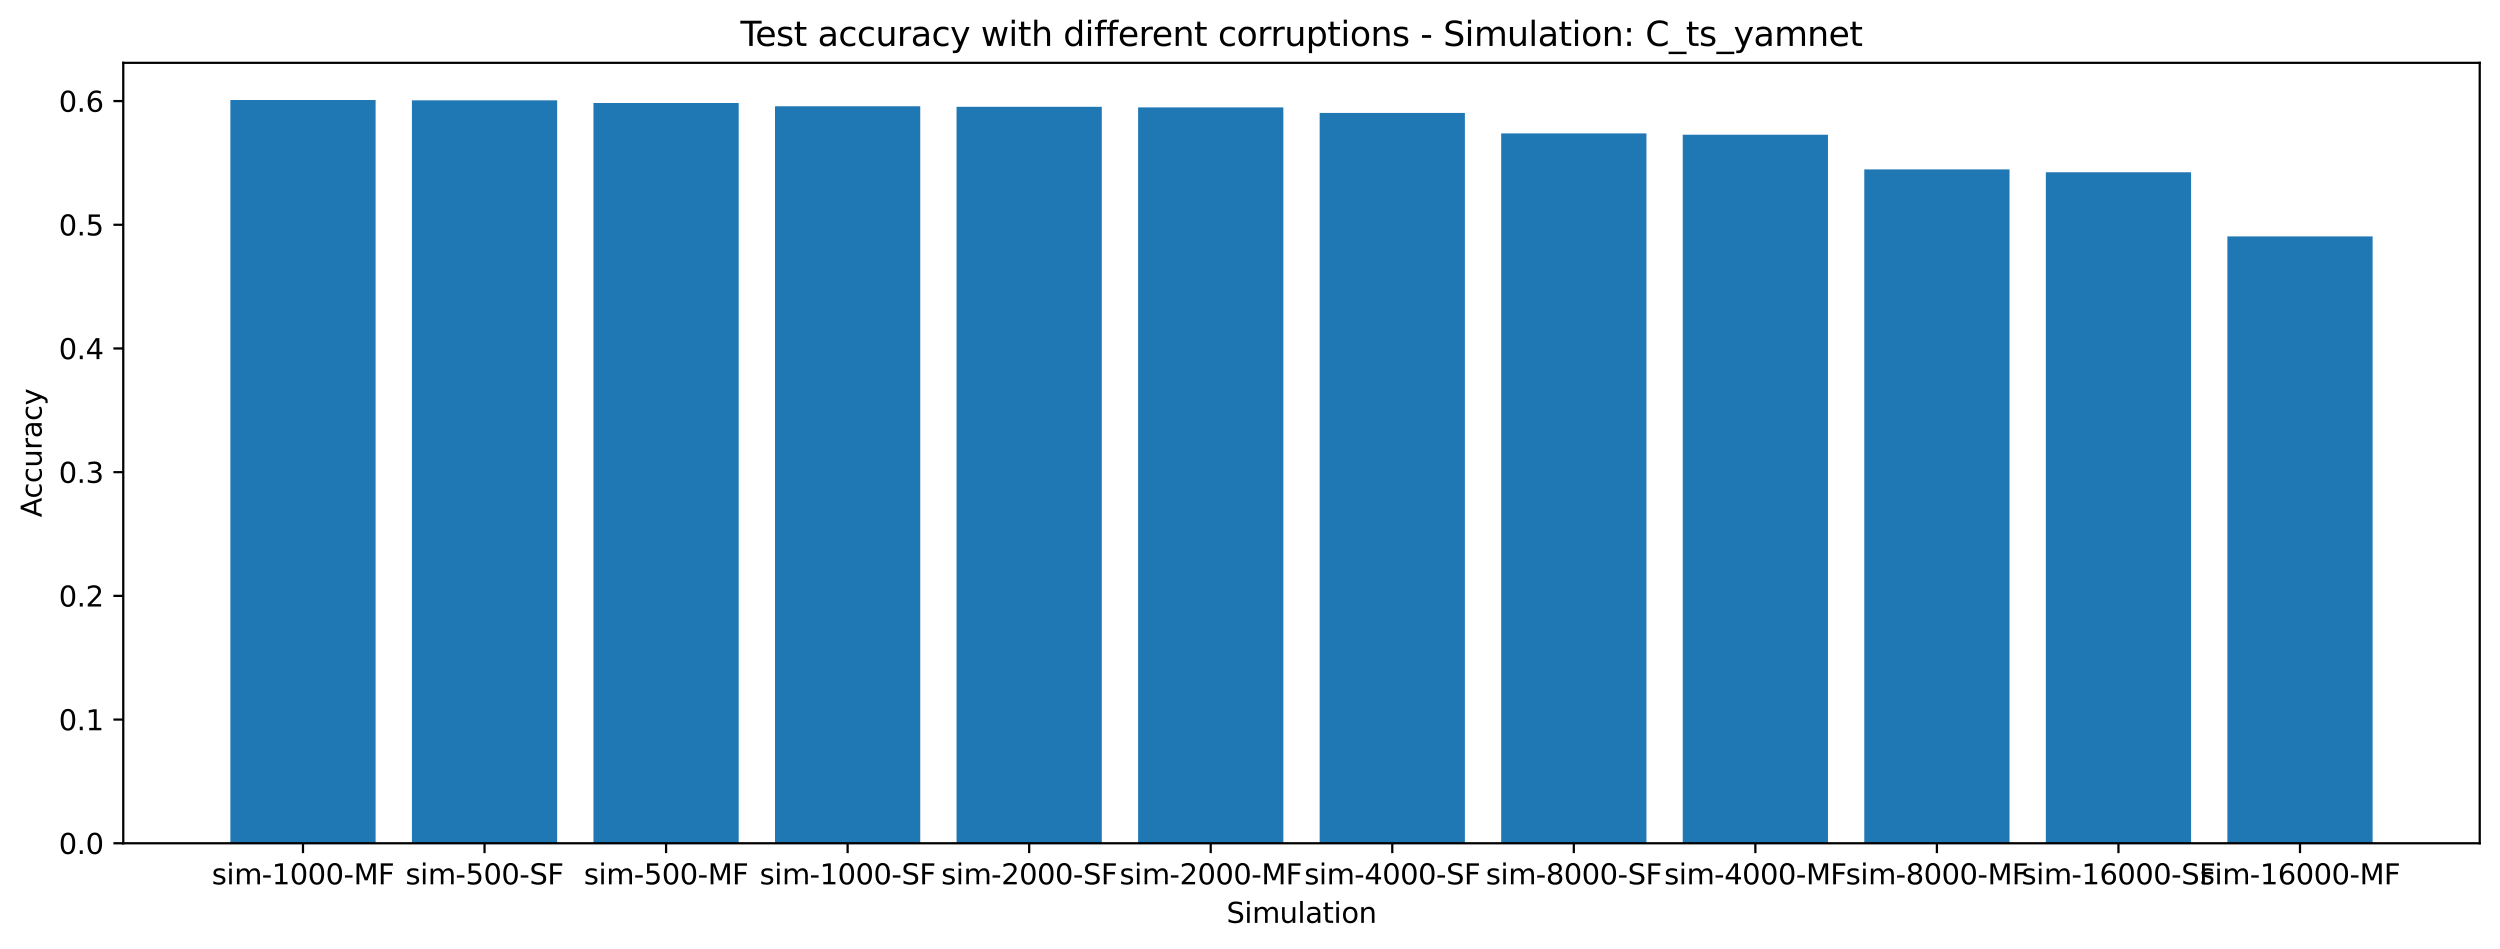 <?xml version="1.0" encoding="utf-8" standalone="no"?>
<!DOCTYPE svg PUBLIC "-//W3C//DTD SVG 1.1//EN"
  "http://www.w3.org/Graphics/SVG/1.1/DTD/svg11.dtd">
<svg xmlns:xlink="http://www.w3.org/1999/xlink" width="887.981pt" height="337.074pt" viewBox="0 0 887.981 337.074" xmlns="http://www.w3.org/2000/svg" version="1.1">
 <defs>
  <style type="text/css">*{stroke-linejoin: round; stroke-linecap: butt}</style>
 </defs>
 <g id="figure_1">
  <g id="patch_1">
   <path d="M 0 337.074 
L 887.981 337.074 
L 887.981 0 
L 0 0 
z
" style="fill: #ffffff"/>
  </g>
  <g id="axes_1">
   <g id="patch_2">
    <path d="M 43.781 299.518 
L 880.781 299.518 
L 880.781 22.318 
L 43.781 22.318 
z
" style="fill: #ffffff"/>
   </g>
   <g id="patch_3">
    <path d="M 81.827 299.518 
L 133.414 299.518 
L 133.414 35.518 
L 81.827 35.518 
z
" clip-path="url(#pe2f9ecb1b4)" style="fill: #1f77b4"/>
   </g>
   <g id="patch_4">
    <path d="M 146.311 299.518 
L 197.898 299.518 
L 197.898 35.641 
L 146.311 35.641 
z
" clip-path="url(#pe2f9ecb1b4)" style="fill: #1f77b4"/>
   </g>
   <g id="patch_5">
    <path d="M 210.794 299.518 
L 262.381 299.518 
L 262.381 36.582 
L 210.794 36.582 
z
" clip-path="url(#pe2f9ecb1b4)" style="fill: #1f77b4"/>
   </g>
   <g id="patch_6">
    <path d="M 275.278 299.518 
L 326.865 299.518 
L 326.865 37.736 
L 275.278 37.736 
z
" clip-path="url(#pe2f9ecb1b4)" style="fill: #1f77b4"/>
   </g>
   <g id="patch_7">
    <path d="M 339.762 299.518 
L 391.349 299.518 
L 391.349 37.924 
L 339.762 37.924 
z
" clip-path="url(#pe2f9ecb1b4)" style="fill: #1f77b4"/>
   </g>
   <g id="patch_8">
    <path d="M 404.246 299.518 
L 455.833 299.518 
L 455.833 38.143 
L 404.246 38.143 
z
" clip-path="url(#pe2f9ecb1b4)" style="fill: #1f77b4"/>
   </g>
   <g id="patch_9">
    <path d="M 468.73 299.518 
L 520.317 299.518 
L 520.317 40.108 
L 468.73 40.108 
z
" clip-path="url(#pe2f9ecb1b4)" style="fill: #1f77b4"/>
   </g>
   <g id="patch_10">
    <path d="M 533.213 299.518 
L 584.801 299.518 
L 584.801 47.373 
L 533.213 47.373 
z
" clip-path="url(#pe2f9ecb1b4)" style="fill: #1f77b4"/>
   </g>
   <g id="patch_11">
    <path d="M 597.697 299.518 
L 649.284 299.518 
L 649.284 47.862 
L 597.697 47.862 
z
" clip-path="url(#pe2f9ecb1b4)" style="fill: #1f77b4"/>
   </g>
   <g id="patch_12">
    <path d="M 662.181 299.518 
L 713.768 299.518 
L 713.768 60.174 
L 662.181 60.174 
z
" clip-path="url(#pe2f9ecb1b4)" style="fill: #1f77b4"/>
   </g>
   <g id="patch_13">
    <path d="M 726.665 299.518 
L 778.252 299.518 
L 778.252 61.19 
L 726.665 61.19 
z
" clip-path="url(#pe2f9ecb1b4)" style="fill: #1f77b4"/>
   </g>
   <g id="patch_14">
    <path d="M 791.149 299.518 
L 842.736 299.518 
L 842.736 83.973 
L 791.149 83.973 
z
" clip-path="url(#pe2f9ecb1b4)" style="fill: #1f77b4"/>
   </g>
   <g id="matplotlib.axis_1">
    <g id="xtick_1">
     <g id="line2d_1">
      <defs>
       <path id="m47e1efaa59" d="M 0 0 
L 0 3.5 
" style="stroke: #000000; stroke-width: 0.8"/>
      </defs>
      <g>
       <use xlink:href="#m47e1efaa59" x="107.62" y="299.518" style="stroke: #000000; stroke-width: 0.8"/>
      </g>
     </g>
     <g id="text_1">
      <!-- sim-1000-MF -->
      <g transform="translate(75.234 314.117)scale(0.1 -0.1)">
       <defs>
        <path id="DejaVuSans-73" d="M 2834 3397 
L 2834 2853 
Q 2591 2978 2328 3040 
Q 2066 3103 1784 3103 
Q 1356 3103 1142 2972 
Q 928 2841 928 2578 
Q 928 2378 1081 2264 
Q 1234 2150 1697 2047 
L 1894 2003 
Q 2506 1872 2764 1633 
Q 3022 1394 3022 966 
Q 3022 478 2636 193 
Q 2250 -91 1575 -91 
Q 1294 -91 989 -36 
Q 684 19 347 128 
L 347 722 
Q 666 556 975 473 
Q 1284 391 1588 391 
Q 1994 391 2212 530 
Q 2431 669 2431 922 
Q 2431 1156 2273 1281 
Q 2116 1406 1581 1522 
L 1381 1569 
Q 847 1681 609 1914 
Q 372 2147 372 2553 
Q 372 3047 722 3315 
Q 1072 3584 1716 3584 
Q 2034 3584 2315 3537 
Q 2597 3491 2834 3397 
z
" transform="scale(0.016)"/>
        <path id="DejaVuSans-69" d="M 603 3500 
L 1178 3500 
L 1178 0 
L 603 0 
L 603 3500 
z
M 603 4863 
L 1178 4863 
L 1178 4134 
L 603 4134 
L 603 4863 
z
" transform="scale(0.016)"/>
        <path id="DejaVuSans-6d" d="M 3328 2828 
Q 3544 3216 3844 3400 
Q 4144 3584 4550 3584 
Q 5097 3584 5394 3201 
Q 5691 2819 5691 2113 
L 5691 0 
L 5113 0 
L 5113 2094 
Q 5113 2597 4934 2840 
Q 4756 3084 4391 3084 
Q 3944 3084 3684 2787 
Q 3425 2491 3425 1978 
L 3425 0 
L 2847 0 
L 2847 2094 
Q 2847 2600 2669 2842 
Q 2491 3084 2119 3084 
Q 1678 3084 1418 2786 
Q 1159 2488 1159 1978 
L 1159 0 
L 581 0 
L 581 3500 
L 1159 3500 
L 1159 2956 
Q 1356 3278 1631 3431 
Q 1906 3584 2284 3584 
Q 2666 3584 2933 3390 
Q 3200 3197 3328 2828 
z
" transform="scale(0.016)"/>
        <path id="DejaVuSans-2d" d="M 313 2009 
L 1997 2009 
L 1997 1497 
L 313 1497 
L 313 2009 
z
" transform="scale(0.016)"/>
        <path id="DejaVuSans-31" d="M 794 531 
L 1825 531 
L 1825 4091 
L 703 3866 
L 703 4441 
L 1819 4666 
L 2450 4666 
L 2450 531 
L 3481 531 
L 3481 0 
L 794 0 
L 794 531 
z
" transform="scale(0.016)"/>
        <path id="DejaVuSans-30" d="M 2034 4250 
Q 1547 4250 1301 3770 
Q 1056 3291 1056 2328 
Q 1056 1369 1301 889 
Q 1547 409 2034 409 
Q 2525 409 2770 889 
Q 3016 1369 3016 2328 
Q 3016 3291 2770 3770 
Q 2525 4250 2034 4250 
z
M 2034 4750 
Q 2819 4750 3233 4129 
Q 3647 3509 3647 2328 
Q 3647 1150 3233 529 
Q 2819 -91 2034 -91 
Q 1250 -91 836 529 
Q 422 1150 422 2328 
Q 422 3509 836 4129 
Q 1250 4750 2034 4750 
z
" transform="scale(0.016)"/>
        <path id="DejaVuSans-4d" d="M 628 4666 
L 1569 4666 
L 2759 1491 
L 3956 4666 
L 4897 4666 
L 4897 0 
L 4281 0 
L 4281 4097 
L 3078 897 
L 2444 897 
L 1241 4097 
L 1241 0 
L 628 0 
L 628 4666 
z
" transform="scale(0.016)"/>
        <path id="DejaVuSans-46" d="M 628 4666 
L 3309 4666 
L 3309 4134 
L 1259 4134 
L 1259 2759 
L 3109 2759 
L 3109 2228 
L 1259 2228 
L 1259 0 
L 628 0 
L 628 4666 
z
" transform="scale(0.016)"/>
       </defs>
       <use xlink:href="#DejaVuSans-73"/>
       <use xlink:href="#DejaVuSans-69" x="52.1"/>
       <use xlink:href="#DejaVuSans-6d" x="79.883"/>
       <use xlink:href="#DejaVuSans-2d" x="177.295"/>
       <use xlink:href="#DejaVuSans-31" x="213.379"/>
       <use xlink:href="#DejaVuSans-30" x="277.002"/>
       <use xlink:href="#DejaVuSans-30" x="340.625"/>
       <use xlink:href="#DejaVuSans-30" x="404.248"/>
       <use xlink:href="#DejaVuSans-2d" x="467.871"/>
       <use xlink:href="#DejaVuSans-4d" x="503.955"/>
       <use xlink:href="#DejaVuSans-46" x="590.234"/>
      </g>
     </g>
    </g>
    <g id="xtick_2">
     <g id="line2d_2">
      <g>
       <use xlink:href="#m47e1efaa59" x="172.104" y="299.518" style="stroke: #000000; stroke-width: 0.8"/>
      </g>
     </g>
     <g id="text_2">
      <!-- sim-500-SF -->
      <g transform="translate(144.038 314.117)scale(0.1 -0.1)">
       <defs>
        <path id="DejaVuSans-35" d="M 691 4666 
L 3169 4666 
L 3169 4134 
L 1269 4134 
L 1269 2991 
Q 1406 3038 1543 3061 
Q 1681 3084 1819 3084 
Q 2600 3084 3056 2656 
Q 3513 2228 3513 1497 
Q 3513 744 3044 326 
Q 2575 -91 1722 -91 
Q 1428 -91 1123 -41 
Q 819 9 494 109 
L 494 744 
Q 775 591 1075 516 
Q 1375 441 1709 441 
Q 2250 441 2565 725 
Q 2881 1009 2881 1497 
Q 2881 1984 2565 2268 
Q 2250 2553 1709 2553 
Q 1456 2553 1204 2497 
Q 953 2441 691 2322 
L 691 4666 
z
" transform="scale(0.016)"/>
        <path id="DejaVuSans-53" d="M 3425 4513 
L 3425 3897 
Q 3066 4069 2747 4153 
Q 2428 4238 2131 4238 
Q 1616 4238 1336 4038 
Q 1056 3838 1056 3469 
Q 1056 3159 1242 3001 
Q 1428 2844 1947 2747 
L 2328 2669 
Q 3034 2534 3370 2195 
Q 3706 1856 3706 1288 
Q 3706 609 3251 259 
Q 2797 -91 1919 -91 
Q 1588 -91 1214 -16 
Q 841 59 441 206 
L 441 856 
Q 825 641 1194 531 
Q 1563 422 1919 422 
Q 2459 422 2753 634 
Q 3047 847 3047 1241 
Q 3047 1584 2836 1778 
Q 2625 1972 2144 2069 
L 1759 2144 
Q 1053 2284 737 2584 
Q 422 2884 422 3419 
Q 422 4038 858 4394 
Q 1294 4750 2059 4750 
Q 2388 4750 2728 4690 
Q 3069 4631 3425 4513 
z
" transform="scale(0.016)"/>
       </defs>
       <use xlink:href="#DejaVuSans-73"/>
       <use xlink:href="#DejaVuSans-69" x="52.1"/>
       <use xlink:href="#DejaVuSans-6d" x="79.883"/>
       <use xlink:href="#DejaVuSans-2d" x="177.295"/>
       <use xlink:href="#DejaVuSans-35" x="213.379"/>
       <use xlink:href="#DejaVuSans-30" x="277.002"/>
       <use xlink:href="#DejaVuSans-30" x="340.625"/>
       <use xlink:href="#DejaVuSans-2d" x="404.248"/>
       <use xlink:href="#DejaVuSans-53" x="440.332"/>
       <use xlink:href="#DejaVuSans-46" x="503.809"/>
      </g>
     </g>
    </g>
    <g id="xtick_3">
     <g id="line2d_3">
      <g>
       <use xlink:href="#m47e1efaa59" x="236.588" y="299.518" style="stroke: #000000; stroke-width: 0.8"/>
      </g>
     </g>
     <g id="text_3">
      <!-- sim-500-MF -->
      <g transform="translate(207.382 314.117)scale(0.1 -0.1)">
       <use xlink:href="#DejaVuSans-73"/>
       <use xlink:href="#DejaVuSans-69" x="52.1"/>
       <use xlink:href="#DejaVuSans-6d" x="79.883"/>
       <use xlink:href="#DejaVuSans-2d" x="177.295"/>
       <use xlink:href="#DejaVuSans-35" x="213.379"/>
       <use xlink:href="#DejaVuSans-30" x="277.002"/>
       <use xlink:href="#DejaVuSans-30" x="340.625"/>
       <use xlink:href="#DejaVuSans-2d" x="404.248"/>
       <use xlink:href="#DejaVuSans-4d" x="440.332"/>
       <use xlink:href="#DejaVuSans-46" x="526.611"/>
      </g>
     </g>
    </g>
    <g id="xtick_4">
     <g id="line2d_4">
      <g>
       <use xlink:href="#m47e1efaa59" x="301.072" y="299.518" style="stroke: #000000; stroke-width: 0.8"/>
      </g>
     </g>
     <g id="text_4">
      <!-- sim-1000-SF -->
      <g transform="translate(269.825 314.117)scale(0.1 -0.1)">
       <use xlink:href="#DejaVuSans-73"/>
       <use xlink:href="#DejaVuSans-69" x="52.1"/>
       <use xlink:href="#DejaVuSans-6d" x="79.883"/>
       <use xlink:href="#DejaVuSans-2d" x="177.295"/>
       <use xlink:href="#DejaVuSans-31" x="213.379"/>
       <use xlink:href="#DejaVuSans-30" x="277.002"/>
       <use xlink:href="#DejaVuSans-30" x="340.625"/>
       <use xlink:href="#DejaVuSans-30" x="404.248"/>
       <use xlink:href="#DejaVuSans-2d" x="467.871"/>
       <use xlink:href="#DejaVuSans-53" x="503.955"/>
       <use xlink:href="#DejaVuSans-46" x="567.432"/>
      </g>
     </g>
    </g>
    <g id="xtick_5">
     <g id="line2d_5">
      <g>
       <use xlink:href="#m47e1efaa59" x="365.556" y="299.518" style="stroke: #000000; stroke-width: 0.8"/>
      </g>
     </g>
     <g id="text_5">
      <!-- sim-2000-SF -->
      <g transform="translate(334.309 314.117)scale(0.1 -0.1)">
       <defs>
        <path id="DejaVuSans-32" d="M 1228 531 
L 3431 531 
L 3431 0 
L 469 0 
L 469 531 
Q 828 903 1448 1529 
Q 2069 2156 2228 2338 
Q 2531 2678 2651 2914 
Q 2772 3150 2772 3378 
Q 2772 3750 2511 3984 
Q 2250 4219 1831 4219 
Q 1534 4219 1204 4116 
Q 875 4013 500 3803 
L 500 4441 
Q 881 4594 1212 4672 
Q 1544 4750 1819 4750 
Q 2544 4750 2975 4387 
Q 3406 4025 3406 3419 
Q 3406 3131 3298 2873 
Q 3191 2616 2906 2266 
Q 2828 2175 2409 1742 
Q 1991 1309 1228 531 
z
" transform="scale(0.016)"/>
       </defs>
       <use xlink:href="#DejaVuSans-73"/>
       <use xlink:href="#DejaVuSans-69" x="52.1"/>
       <use xlink:href="#DejaVuSans-6d" x="79.883"/>
       <use xlink:href="#DejaVuSans-2d" x="177.295"/>
       <use xlink:href="#DejaVuSans-32" x="213.379"/>
       <use xlink:href="#DejaVuSans-30" x="277.002"/>
       <use xlink:href="#DejaVuSans-30" x="340.625"/>
       <use xlink:href="#DejaVuSans-30" x="404.248"/>
       <use xlink:href="#DejaVuSans-2d" x="467.871"/>
       <use xlink:href="#DejaVuSans-53" x="503.955"/>
       <use xlink:href="#DejaVuSans-46" x="567.432"/>
      </g>
     </g>
    </g>
    <g id="xtick_6">
     <g id="line2d_6">
      <g>
       <use xlink:href="#m47e1efaa59" x="430.039" y="299.518" style="stroke: #000000; stroke-width: 0.8"/>
      </g>
     </g>
     <g id="text_6">
      <!-- sim-2000-MF -->
      <g transform="translate(397.653 314.117)scale(0.1 -0.1)">
       <use xlink:href="#DejaVuSans-73"/>
       <use xlink:href="#DejaVuSans-69" x="52.1"/>
       <use xlink:href="#DejaVuSans-6d" x="79.883"/>
       <use xlink:href="#DejaVuSans-2d" x="177.295"/>
       <use xlink:href="#DejaVuSans-32" x="213.379"/>
       <use xlink:href="#DejaVuSans-30" x="277.002"/>
       <use xlink:href="#DejaVuSans-30" x="340.625"/>
       <use xlink:href="#DejaVuSans-30" x="404.248"/>
       <use xlink:href="#DejaVuSans-2d" x="467.871"/>
       <use xlink:href="#DejaVuSans-4d" x="503.955"/>
       <use xlink:href="#DejaVuSans-46" x="590.234"/>
      </g>
     </g>
    </g>
    <g id="xtick_7">
     <g id="line2d_7">
      <g>
       <use xlink:href="#m47e1efaa59" x="494.523" y="299.518" style="stroke: #000000; stroke-width: 0.8"/>
      </g>
     </g>
     <g id="text_7">
      <!-- sim-4000-SF -->
      <g transform="translate(463.276 314.117)scale(0.1 -0.1)">
       <defs>
        <path id="DejaVuSans-34" d="M 2419 4116 
L 825 1625 
L 2419 1625 
L 2419 4116 
z
M 2253 4666 
L 3047 4666 
L 3047 1625 
L 3713 1625 
L 3713 1100 
L 3047 1100 
L 3047 0 
L 2419 0 
L 2419 1100 
L 313 1100 
L 313 1709 
L 2253 4666 
z
" transform="scale(0.016)"/>
       </defs>
       <use xlink:href="#DejaVuSans-73"/>
       <use xlink:href="#DejaVuSans-69" x="52.1"/>
       <use xlink:href="#DejaVuSans-6d" x="79.883"/>
       <use xlink:href="#DejaVuSans-2d" x="177.295"/>
       <use xlink:href="#DejaVuSans-34" x="213.379"/>
       <use xlink:href="#DejaVuSans-30" x="277.002"/>
       <use xlink:href="#DejaVuSans-30" x="340.625"/>
       <use xlink:href="#DejaVuSans-30" x="404.248"/>
       <use xlink:href="#DejaVuSans-2d" x="467.871"/>
       <use xlink:href="#DejaVuSans-53" x="503.955"/>
       <use xlink:href="#DejaVuSans-46" x="567.432"/>
      </g>
     </g>
    </g>
    <g id="xtick_8">
     <g id="line2d_8">
      <g>
       <use xlink:href="#m47e1efaa59" x="559.007" y="299.518" style="stroke: #000000; stroke-width: 0.8"/>
      </g>
     </g>
     <g id="text_8">
      <!-- sim-8000-SF -->
      <g transform="translate(527.76 314.117)scale(0.1 -0.1)">
       <defs>
        <path id="DejaVuSans-38" d="M 2034 2216 
Q 1584 2216 1326 1975 
Q 1069 1734 1069 1313 
Q 1069 891 1326 650 
Q 1584 409 2034 409 
Q 2484 409 2743 651 
Q 3003 894 3003 1313 
Q 3003 1734 2745 1975 
Q 2488 2216 2034 2216 
z
M 1403 2484 
Q 997 2584 770 2862 
Q 544 3141 544 3541 
Q 544 4100 942 4425 
Q 1341 4750 2034 4750 
Q 2731 4750 3128 4425 
Q 3525 4100 3525 3541 
Q 3525 3141 3298 2862 
Q 3072 2584 2669 2484 
Q 3125 2378 3379 2068 
Q 3634 1759 3634 1313 
Q 3634 634 3220 271 
Q 2806 -91 2034 -91 
Q 1263 -91 848 271 
Q 434 634 434 1313 
Q 434 1759 690 2068 
Q 947 2378 1403 2484 
z
M 1172 3481 
Q 1172 3119 1398 2916 
Q 1625 2713 2034 2713 
Q 2441 2713 2670 2916 
Q 2900 3119 2900 3481 
Q 2900 3844 2670 4047 
Q 2441 4250 2034 4250 
Q 1625 4250 1398 4047 
Q 1172 3844 1172 3481 
z
" transform="scale(0.016)"/>
       </defs>
       <use xlink:href="#DejaVuSans-73"/>
       <use xlink:href="#DejaVuSans-69" x="52.1"/>
       <use xlink:href="#DejaVuSans-6d" x="79.883"/>
       <use xlink:href="#DejaVuSans-2d" x="177.295"/>
       <use xlink:href="#DejaVuSans-38" x="213.379"/>
       <use xlink:href="#DejaVuSans-30" x="277.002"/>
       <use xlink:href="#DejaVuSans-30" x="340.625"/>
       <use xlink:href="#DejaVuSans-30" x="404.248"/>
       <use xlink:href="#DejaVuSans-2d" x="467.871"/>
       <use xlink:href="#DejaVuSans-53" x="503.955"/>
       <use xlink:href="#DejaVuSans-46" x="567.432"/>
      </g>
     </g>
    </g>
    <g id="xtick_9">
     <g id="line2d_9">
      <g>
       <use xlink:href="#m47e1efaa59" x="623.491" y="299.518" style="stroke: #000000; stroke-width: 0.8"/>
      </g>
     </g>
     <g id="text_9">
      <!-- sim-4000-MF -->
      <g transform="translate(591.104 314.117)scale(0.1 -0.1)">
       <use xlink:href="#DejaVuSans-73"/>
       <use xlink:href="#DejaVuSans-69" x="52.1"/>
       <use xlink:href="#DejaVuSans-6d" x="79.883"/>
       <use xlink:href="#DejaVuSans-2d" x="177.295"/>
       <use xlink:href="#DejaVuSans-34" x="213.379"/>
       <use xlink:href="#DejaVuSans-30" x="277.002"/>
       <use xlink:href="#DejaVuSans-30" x="340.625"/>
       <use xlink:href="#DejaVuSans-30" x="404.248"/>
       <use xlink:href="#DejaVuSans-2d" x="467.871"/>
       <use xlink:href="#DejaVuSans-4d" x="503.955"/>
       <use xlink:href="#DejaVuSans-46" x="590.234"/>
      </g>
     </g>
    </g>
    <g id="xtick_10">
     <g id="line2d_10">
      <g>
       <use xlink:href="#m47e1efaa59" x="687.975" y="299.518" style="stroke: #000000; stroke-width: 0.8"/>
      </g>
     </g>
     <g id="text_10">
      <!-- sim-8000-MF -->
      <g transform="translate(655.588 314.117)scale(0.1 -0.1)">
       <use xlink:href="#DejaVuSans-73"/>
       <use xlink:href="#DejaVuSans-69" x="52.1"/>
       <use xlink:href="#DejaVuSans-6d" x="79.883"/>
       <use xlink:href="#DejaVuSans-2d" x="177.295"/>
       <use xlink:href="#DejaVuSans-38" x="213.379"/>
       <use xlink:href="#DejaVuSans-30" x="277.002"/>
       <use xlink:href="#DejaVuSans-30" x="340.625"/>
       <use xlink:href="#DejaVuSans-30" x="404.248"/>
       <use xlink:href="#DejaVuSans-2d" x="467.871"/>
       <use xlink:href="#DejaVuSans-4d" x="503.955"/>
       <use xlink:href="#DejaVuSans-46" x="590.234"/>
      </g>
     </g>
    </g>
    <g id="xtick_11">
     <g id="line2d_11">
      <g>
       <use xlink:href="#m47e1efaa59" x="752.458" y="299.518" style="stroke: #000000; stroke-width: 0.8"/>
      </g>
     </g>
     <g id="text_11">
      <!-- sim-16000-SF -->
      <g transform="translate(718.03 314.117)scale(0.1 -0.1)">
       <defs>
        <path id="DejaVuSans-36" d="M 2113 2584 
Q 1688 2584 1439 2293 
Q 1191 2003 1191 1497 
Q 1191 994 1439 701 
Q 1688 409 2113 409 
Q 2538 409 2786 701 
Q 3034 994 3034 1497 
Q 3034 2003 2786 2293 
Q 2538 2584 2113 2584 
z
M 3366 4563 
L 3366 3988 
Q 3128 4100 2886 4159 
Q 2644 4219 2406 4219 
Q 1781 4219 1451 3797 
Q 1122 3375 1075 2522 
Q 1259 2794 1537 2939 
Q 1816 3084 2150 3084 
Q 2853 3084 3261 2657 
Q 3669 2231 3669 1497 
Q 3669 778 3244 343 
Q 2819 -91 2113 -91 
Q 1303 -91 875 529 
Q 447 1150 447 2328 
Q 447 3434 972 4092 
Q 1497 4750 2381 4750 
Q 2619 4750 2861 4703 
Q 3103 4656 3366 4563 
z
" transform="scale(0.016)"/>
       </defs>
       <use xlink:href="#DejaVuSans-73"/>
       <use xlink:href="#DejaVuSans-69" x="52.1"/>
       <use xlink:href="#DejaVuSans-6d" x="79.883"/>
       <use xlink:href="#DejaVuSans-2d" x="177.295"/>
       <use xlink:href="#DejaVuSans-31" x="213.379"/>
       <use xlink:href="#DejaVuSans-36" x="277.002"/>
       <use xlink:href="#DejaVuSans-30" x="340.625"/>
       <use xlink:href="#DejaVuSans-30" x="404.248"/>
       <use xlink:href="#DejaVuSans-30" x="467.871"/>
       <use xlink:href="#DejaVuSans-2d" x="531.494"/>
       <use xlink:href="#DejaVuSans-53" x="567.578"/>
       <use xlink:href="#DejaVuSans-46" x="631.055"/>
      </g>
     </g>
    </g>
    <g id="xtick_12">
     <g id="line2d_12">
      <g>
       <use xlink:href="#m47e1efaa59" x="816.942" y="299.518" style="stroke: #000000; stroke-width: 0.8"/>
      </g>
     </g>
     <g id="text_12">
      <!-- sim-16000-MF -->
      <g transform="translate(781.374 314.117)scale(0.1 -0.1)">
       <use xlink:href="#DejaVuSans-73"/>
       <use xlink:href="#DejaVuSans-69" x="52.1"/>
       <use xlink:href="#DejaVuSans-6d" x="79.883"/>
       <use xlink:href="#DejaVuSans-2d" x="177.295"/>
       <use xlink:href="#DejaVuSans-31" x="213.379"/>
       <use xlink:href="#DejaVuSans-36" x="277.002"/>
       <use xlink:href="#DejaVuSans-30" x="340.625"/>
       <use xlink:href="#DejaVuSans-30" x="404.248"/>
       <use xlink:href="#DejaVuSans-30" x="467.871"/>
       <use xlink:href="#DejaVuSans-2d" x="531.494"/>
       <use xlink:href="#DejaVuSans-4d" x="567.578"/>
       <use xlink:href="#DejaVuSans-46" x="653.857"/>
      </g>
     </g>
    </g>
    <g id="text_13">
     <!-- Simulation -->
     <g transform="translate(435.648 327.795)scale(0.1 -0.1)">
      <defs>
       <path id="DejaVuSans-75" d="M 544 1381 
L 544 3500 
L 1119 3500 
L 1119 1403 
Q 1119 906 1312 657 
Q 1506 409 1894 409 
Q 2359 409 2629 706 
Q 2900 1003 2900 1516 
L 2900 3500 
L 3475 3500 
L 3475 0 
L 2900 0 
L 2900 538 
Q 2691 219 2414 64 
Q 2138 -91 1772 -91 
Q 1169 -91 856 284 
Q 544 659 544 1381 
z
M 1991 3584 
L 1991 3584 
z
" transform="scale(0.016)"/>
       <path id="DejaVuSans-6c" d="M 603 4863 
L 1178 4863 
L 1178 0 
L 603 0 
L 603 4863 
z
" transform="scale(0.016)"/>
       <path id="DejaVuSans-61" d="M 2194 1759 
Q 1497 1759 1228 1600 
Q 959 1441 959 1056 
Q 959 750 1161 570 
Q 1363 391 1709 391 
Q 2188 391 2477 730 
Q 2766 1069 2766 1631 
L 2766 1759 
L 2194 1759 
z
M 3341 1997 
L 3341 0 
L 2766 0 
L 2766 531 
Q 2569 213 2275 61 
Q 1981 -91 1556 -91 
Q 1019 -91 701 211 
Q 384 513 384 1019 
Q 384 1609 779 1909 
Q 1175 2209 1959 2209 
L 2766 2209 
L 2766 2266 
Q 2766 2663 2505 2880 
Q 2244 3097 1772 3097 
Q 1472 3097 1187 3025 
Q 903 2953 641 2809 
L 641 3341 
Q 956 3463 1253 3523 
Q 1550 3584 1831 3584 
Q 2591 3584 2966 3190 
Q 3341 2797 3341 1997 
z
" transform="scale(0.016)"/>
       <path id="DejaVuSans-74" d="M 1172 4494 
L 1172 3500 
L 2356 3500 
L 2356 3053 
L 1172 3053 
L 1172 1153 
Q 1172 725 1289 603 
Q 1406 481 1766 481 
L 2356 481 
L 2356 0 
L 1766 0 
Q 1100 0 847 248 
Q 594 497 594 1153 
L 594 3053 
L 172 3053 
L 172 3500 
L 594 3500 
L 594 4494 
L 1172 4494 
z
" transform="scale(0.016)"/>
       <path id="DejaVuSans-6f" d="M 1959 3097 
Q 1497 3097 1228 2736 
Q 959 2375 959 1747 
Q 959 1119 1226 758 
Q 1494 397 1959 397 
Q 2419 397 2687 759 
Q 2956 1122 2956 1747 
Q 2956 2369 2687 2733 
Q 2419 3097 1959 3097 
z
M 1959 3584 
Q 2709 3584 3137 3096 
Q 3566 2609 3566 1747 
Q 3566 888 3137 398 
Q 2709 -91 1959 -91 
Q 1206 -91 779 398 
Q 353 888 353 1747 
Q 353 2609 779 3096 
Q 1206 3584 1959 3584 
z
" transform="scale(0.016)"/>
       <path id="DejaVuSans-6e" d="M 3513 2113 
L 3513 0 
L 2938 0 
L 2938 2094 
Q 2938 2591 2744 2837 
Q 2550 3084 2163 3084 
Q 1697 3084 1428 2787 
Q 1159 2491 1159 1978 
L 1159 0 
L 581 0 
L 581 3500 
L 1159 3500 
L 1159 2956 
Q 1366 3272 1645 3428 
Q 1925 3584 2291 3584 
Q 2894 3584 3203 3211 
Q 3513 2838 3513 2113 
z
" transform="scale(0.016)"/>
      </defs>
      <use xlink:href="#DejaVuSans-53"/>
      <use xlink:href="#DejaVuSans-69" x="63.477"/>
      <use xlink:href="#DejaVuSans-6d" x="91.26"/>
      <use xlink:href="#DejaVuSans-75" x="188.672"/>
      <use xlink:href="#DejaVuSans-6c" x="252.051"/>
      <use xlink:href="#DejaVuSans-61" x="279.834"/>
      <use xlink:href="#DejaVuSans-74" x="341.113"/>
      <use xlink:href="#DejaVuSans-69" x="380.322"/>
      <use xlink:href="#DejaVuSans-6f" x="408.105"/>
      <use xlink:href="#DejaVuSans-6e" x="469.287"/>
     </g>
    </g>
   </g>
   <g id="matplotlib.axis_2">
    <g id="ytick_1">
     <g id="line2d_13">
      <defs>
       <path id="mb26aa3672e" d="M 0 0 
L -3.5 0 
" style="stroke: #000000; stroke-width: 0.8"/>
      </defs>
      <g>
       <use xlink:href="#mb26aa3672e" x="43.781" y="299.518" style="stroke: #000000; stroke-width: 0.8"/>
      </g>
     </g>
     <g id="text_14">
      <!-- 0.0 -->
      <g transform="translate(20.878 303.317)scale(0.1 -0.1)">
       <defs>
        <path id="DejaVuSans-2e" d="M 684 794 
L 1344 794 
L 1344 0 
L 684 0 
L 684 794 
z
" transform="scale(0.016)"/>
       </defs>
       <use xlink:href="#DejaVuSans-30"/>
       <use xlink:href="#DejaVuSans-2e" x="63.623"/>
       <use xlink:href="#DejaVuSans-30" x="95.41"/>
      </g>
     </g>
    </g>
    <g id="ytick_2">
     <g id="line2d_14">
      <g>
       <use xlink:href="#mb26aa3672e" x="43.781" y="255.582" style="stroke: #000000; stroke-width: 0.8"/>
      </g>
     </g>
     <g id="text_15">
      <!-- 0.1 -->
      <g transform="translate(20.878 259.381)scale(0.1 -0.1)">
       <use xlink:href="#DejaVuSans-30"/>
       <use xlink:href="#DejaVuSans-2e" x="63.623"/>
       <use xlink:href="#DejaVuSans-31" x="95.41"/>
      </g>
     </g>
    </g>
    <g id="ytick_3">
     <g id="line2d_15">
      <g>
       <use xlink:href="#mb26aa3672e" x="43.781" y="211.645" style="stroke: #000000; stroke-width: 0.8"/>
      </g>
     </g>
     <g id="text_16">
      <!-- 0.2 -->
      <g transform="translate(20.878 215.444)scale(0.1 -0.1)">
       <use xlink:href="#DejaVuSans-30"/>
       <use xlink:href="#DejaVuSans-2e" x="63.623"/>
       <use xlink:href="#DejaVuSans-32" x="95.41"/>
      </g>
     </g>
    </g>
    <g id="ytick_4">
     <g id="line2d_16">
      <g>
       <use xlink:href="#mb26aa3672e" x="43.781" y="167.709" style="stroke: #000000; stroke-width: 0.8"/>
      </g>
     </g>
     <g id="text_17">
      <!-- 0.3 -->
      <g transform="translate(20.878 171.508)scale(0.1 -0.1)">
       <defs>
        <path id="DejaVuSans-33" d="M 2597 2516 
Q 3050 2419 3304 2112 
Q 3559 1806 3559 1356 
Q 3559 666 3084 287 
Q 2609 -91 1734 -91 
Q 1441 -91 1130 -33 
Q 819 25 488 141 
L 488 750 
Q 750 597 1062 519 
Q 1375 441 1716 441 
Q 2309 441 2620 675 
Q 2931 909 2931 1356 
Q 2931 1769 2642 2001 
Q 2353 2234 1838 2234 
L 1294 2234 
L 1294 2753 
L 1863 2753 
Q 2328 2753 2575 2939 
Q 2822 3125 2822 3475 
Q 2822 3834 2567 4026 
Q 2313 4219 1838 4219 
Q 1578 4219 1281 4162 
Q 984 4106 628 3988 
L 628 4550 
Q 988 4650 1302 4700 
Q 1616 4750 1894 4750 
Q 2613 4750 3031 4423 
Q 3450 4097 3450 3541 
Q 3450 3153 3228 2886 
Q 3006 2619 2597 2516 
z
" transform="scale(0.016)"/>
       </defs>
       <use xlink:href="#DejaVuSans-30"/>
       <use xlink:href="#DejaVuSans-2e" x="63.623"/>
       <use xlink:href="#DejaVuSans-33" x="95.41"/>
      </g>
     </g>
    </g>
    <g id="ytick_5">
     <g id="line2d_17">
      <g>
       <use xlink:href="#mb26aa3672e" x="43.781" y="123.772" style="stroke: #000000; stroke-width: 0.8"/>
      </g>
     </g>
     <g id="text_18">
      <!-- 0.4 -->
      <g transform="translate(20.878 127.572)scale(0.1 -0.1)">
       <use xlink:href="#DejaVuSans-30"/>
       <use xlink:href="#DejaVuSans-2e" x="63.623"/>
       <use xlink:href="#DejaVuSans-34" x="95.41"/>
      </g>
     </g>
    </g>
    <g id="ytick_6">
     <g id="line2d_18">
      <g>
       <use xlink:href="#mb26aa3672e" x="43.781" y="79.836" style="stroke: #000000; stroke-width: 0.8"/>
      </g>
     </g>
     <g id="text_19">
      <!-- 0.5 -->
      <g transform="translate(20.878 83.635)scale(0.1 -0.1)">
       <use xlink:href="#DejaVuSans-30"/>
       <use xlink:href="#DejaVuSans-2e" x="63.623"/>
       <use xlink:href="#DejaVuSans-35" x="95.41"/>
      </g>
     </g>
    </g>
    <g id="ytick_7">
     <g id="line2d_19">
      <g>
       <use xlink:href="#mb26aa3672e" x="43.781" y="35.899" style="stroke: #000000; stroke-width: 0.8"/>
      </g>
     </g>
     <g id="text_20">
      <!-- 0.6 -->
      <g transform="translate(20.878 39.699)scale(0.1 -0.1)">
       <use xlink:href="#DejaVuSans-30"/>
       <use xlink:href="#DejaVuSans-2e" x="63.623"/>
       <use xlink:href="#DejaVuSans-36" x="95.41"/>
      </g>
     </g>
    </g>
    <g id="text_21">
     <!-- Accuracy -->
     <g transform="translate(14.798 183.746)rotate(-90)scale(0.1 -0.1)">
      <defs>
       <path id="DejaVuSans-41" d="M 2188 4044 
L 1331 1722 
L 3047 1722 
L 2188 4044 
z
M 1831 4666 
L 2547 4666 
L 4325 0 
L 3669 0 
L 3244 1197 
L 1141 1197 
L 716 0 
L 50 0 
L 1831 4666 
z
" transform="scale(0.016)"/>
       <path id="DejaVuSans-63" d="M 3122 3366 
L 3122 2828 
Q 2878 2963 2633 3030 
Q 2388 3097 2138 3097 
Q 1578 3097 1268 2742 
Q 959 2388 959 1747 
Q 959 1106 1268 751 
Q 1578 397 2138 397 
Q 2388 397 2633 464 
Q 2878 531 3122 666 
L 3122 134 
Q 2881 22 2623 -34 
Q 2366 -91 2075 -91 
Q 1284 -91 818 406 
Q 353 903 353 1747 
Q 353 2603 823 3093 
Q 1294 3584 2113 3584 
Q 2378 3584 2631 3529 
Q 2884 3475 3122 3366 
z
" transform="scale(0.016)"/>
       <path id="DejaVuSans-72" d="M 2631 2963 
Q 2534 3019 2420 3045 
Q 2306 3072 2169 3072 
Q 1681 3072 1420 2755 
Q 1159 2438 1159 1844 
L 1159 0 
L 581 0 
L 581 3500 
L 1159 3500 
L 1159 2956 
Q 1341 3275 1631 3429 
Q 1922 3584 2338 3584 
Q 2397 3584 2469 3576 
Q 2541 3569 2628 3553 
L 2631 2963 
z
" transform="scale(0.016)"/>
       <path id="DejaVuSans-79" d="M 2059 -325 
Q 1816 -950 1584 -1140 
Q 1353 -1331 966 -1331 
L 506 -1331 
L 506 -850 
L 844 -850 
Q 1081 -850 1212 -737 
Q 1344 -625 1503 -206 
L 1606 56 
L 191 3500 
L 800 3500 
L 1894 763 
L 2988 3500 
L 3597 3500 
L 2059 -325 
z
" transform="scale(0.016)"/>
      </defs>
      <use xlink:href="#DejaVuSans-41"/>
      <use xlink:href="#DejaVuSans-63" x="66.658"/>
      <use xlink:href="#DejaVuSans-63" x="121.639"/>
      <use xlink:href="#DejaVuSans-75" x="176.619"/>
      <use xlink:href="#DejaVuSans-72" x="239.998"/>
      <use xlink:href="#DejaVuSans-61" x="281.111"/>
      <use xlink:href="#DejaVuSans-63" x="342.391"/>
      <use xlink:href="#DejaVuSans-79" x="397.371"/>
     </g>
    </g>
   </g>
   <g id="patch_15">
    <path d="M 43.781 299.518 
L 43.781 22.318 
" style="fill: none; stroke: #000000; stroke-width: 0.8; stroke-linejoin: miter; stroke-linecap: square"/>
   </g>
   <g id="patch_16">
    <path d="M 880.781 299.518 
L 880.781 22.318 
" style="fill: none; stroke: #000000; stroke-width: 0.8; stroke-linejoin: miter; stroke-linecap: square"/>
   </g>
   <g id="patch_17">
    <path d="M 43.781 299.518 
L 880.781 299.518 
" style="fill: none; stroke: #000000; stroke-width: 0.8; stroke-linejoin: miter; stroke-linecap: square"/>
   </g>
   <g id="patch_18">
    <path d="M 43.781 22.318 
L 880.781 22.318 
" style="fill: none; stroke: #000000; stroke-width: 0.8; stroke-linejoin: miter; stroke-linecap: square"/>
   </g>
   <g id="text_22">
    <!-- Test accuracy with different corruptions - Simulation: C_ts_yamnet -->
    <g transform="translate(262.988 16.318)scale(0.12 -0.12)">
     <defs>
      <path id="DejaVuSans-54" d="M -19 4666 
L 3928 4666 
L 3928 4134 
L 2272 4134 
L 2272 0 
L 1638 0 
L 1638 4134 
L -19 4134 
L -19 4666 
z
" transform="scale(0.016)"/>
      <path id="DejaVuSans-65" d="M 3597 1894 
L 3597 1613 
L 953 1613 
Q 991 1019 1311 708 
Q 1631 397 2203 397 
Q 2534 397 2845 478 
Q 3156 559 3463 722 
L 3463 178 
Q 3153 47 2828 -22 
Q 2503 -91 2169 -91 
Q 1331 -91 842 396 
Q 353 884 353 1716 
Q 353 2575 817 3079 
Q 1281 3584 2069 3584 
Q 2775 3584 3186 3129 
Q 3597 2675 3597 1894 
z
M 3022 2063 
Q 3016 2534 2758 2815 
Q 2500 3097 2075 3097 
Q 1594 3097 1305 2825 
Q 1016 2553 972 2059 
L 3022 2063 
z
" transform="scale(0.016)"/>
      <path id="DejaVuSans-20" transform="scale(0.016)"/>
      <path id="DejaVuSans-77" d="M 269 3500 
L 844 3500 
L 1563 769 
L 2278 3500 
L 2956 3500 
L 3675 769 
L 4391 3500 
L 4966 3500 
L 4050 0 
L 3372 0 
L 2619 2869 
L 1863 0 
L 1184 0 
L 269 3500 
z
" transform="scale(0.016)"/>
      <path id="DejaVuSans-68" d="M 3513 2113 
L 3513 0 
L 2938 0 
L 2938 2094 
Q 2938 2591 2744 2837 
Q 2550 3084 2163 3084 
Q 1697 3084 1428 2787 
Q 1159 2491 1159 1978 
L 1159 0 
L 581 0 
L 581 4863 
L 1159 4863 
L 1159 2956 
Q 1366 3272 1645 3428 
Q 1925 3584 2291 3584 
Q 2894 3584 3203 3211 
Q 3513 2838 3513 2113 
z
" transform="scale(0.016)"/>
      <path id="DejaVuSans-64" d="M 2906 2969 
L 2906 4863 
L 3481 4863 
L 3481 0 
L 2906 0 
L 2906 525 
Q 2725 213 2448 61 
Q 2172 -91 1784 -91 
Q 1150 -91 751 415 
Q 353 922 353 1747 
Q 353 2572 751 3078 
Q 1150 3584 1784 3584 
Q 2172 3584 2448 3432 
Q 2725 3281 2906 2969 
z
M 947 1747 
Q 947 1113 1208 752 
Q 1469 391 1925 391 
Q 2381 391 2643 752 
Q 2906 1113 2906 1747 
Q 2906 2381 2643 2742 
Q 2381 3103 1925 3103 
Q 1469 3103 1208 2742 
Q 947 2381 947 1747 
z
" transform="scale(0.016)"/>
      <path id="DejaVuSans-66" d="M 2375 4863 
L 2375 4384 
L 1825 4384 
Q 1516 4384 1395 4259 
Q 1275 4134 1275 3809 
L 1275 3500 
L 2222 3500 
L 2222 3053 
L 1275 3053 
L 1275 0 
L 697 0 
L 697 3053 
L 147 3053 
L 147 3500 
L 697 3500 
L 697 3744 
Q 697 4328 969 4595 
Q 1241 4863 1831 4863 
L 2375 4863 
z
" transform="scale(0.016)"/>
      <path id="DejaVuSans-70" d="M 1159 525 
L 1159 -1331 
L 581 -1331 
L 581 3500 
L 1159 3500 
L 1159 2969 
Q 1341 3281 1617 3432 
Q 1894 3584 2278 3584 
Q 2916 3584 3314 3078 
Q 3713 2572 3713 1747 
Q 3713 922 3314 415 
Q 2916 -91 2278 -91 
Q 1894 -91 1617 61 
Q 1341 213 1159 525 
z
M 3116 1747 
Q 3116 2381 2855 2742 
Q 2594 3103 2138 3103 
Q 1681 3103 1420 2742 
Q 1159 2381 1159 1747 
Q 1159 1113 1420 752 
Q 1681 391 2138 391 
Q 2594 391 2855 752 
Q 3116 1113 3116 1747 
z
" transform="scale(0.016)"/>
      <path id="DejaVuSans-3a" d="M 750 794 
L 1409 794 
L 1409 0 
L 750 0 
L 750 794 
z
M 750 3309 
L 1409 3309 
L 1409 2516 
L 750 2516 
L 750 3309 
z
" transform="scale(0.016)"/>
      <path id="DejaVuSans-43" d="M 4122 4306 
L 4122 3641 
Q 3803 3938 3442 4084 
Q 3081 4231 2675 4231 
Q 1875 4231 1450 3742 
Q 1025 3253 1025 2328 
Q 1025 1406 1450 917 
Q 1875 428 2675 428 
Q 3081 428 3442 575 
Q 3803 722 4122 1019 
L 4122 359 
Q 3791 134 3420 21 
Q 3050 -91 2638 -91 
Q 1578 -91 968 557 
Q 359 1206 359 2328 
Q 359 3453 968 4101 
Q 1578 4750 2638 4750 
Q 3056 4750 3426 4639 
Q 3797 4528 4122 4306 
z
" transform="scale(0.016)"/>
      <path id="DejaVuSans-5f" d="M 3263 -1063 
L 3263 -1509 
L -63 -1509 
L -63 -1063 
L 3263 -1063 
z
" transform="scale(0.016)"/>
     </defs>
     <use xlink:href="#DejaVuSans-54"/>
     <use xlink:href="#DejaVuSans-65" x="44.084"/>
     <use xlink:href="#DejaVuSans-73" x="105.607"/>
     <use xlink:href="#DejaVuSans-74" x="157.707"/>
     <use xlink:href="#DejaVuSans-20" x="196.916"/>
     <use xlink:href="#DejaVuSans-61" x="228.703"/>
     <use xlink:href="#DejaVuSans-63" x="289.982"/>
     <use xlink:href="#DejaVuSans-63" x="344.963"/>
     <use xlink:href="#DejaVuSans-75" x="399.943"/>
     <use xlink:href="#DejaVuSans-72" x="463.322"/>
     <use xlink:href="#DejaVuSans-61" x="504.436"/>
     <use xlink:href="#DejaVuSans-63" x="565.715"/>
     <use xlink:href="#DejaVuSans-79" x="620.695"/>
     <use xlink:href="#DejaVuSans-20" x="679.875"/>
     <use xlink:href="#DejaVuSans-77" x="711.662"/>
     <use xlink:href="#DejaVuSans-69" x="793.449"/>
     <use xlink:href="#DejaVuSans-74" x="821.232"/>
     <use xlink:href="#DejaVuSans-68" x="860.441"/>
     <use xlink:href="#DejaVuSans-20" x="923.82"/>
     <use xlink:href="#DejaVuSans-64" x="955.607"/>
     <use xlink:href="#DejaVuSans-69" x="1019.084"/>
     <use xlink:href="#DejaVuSans-66" x="1046.867"/>
     <use xlink:href="#DejaVuSans-66" x="1082.072"/>
     <use xlink:href="#DejaVuSans-65" x="1117.277"/>
     <use xlink:href="#DejaVuSans-72" x="1178.801"/>
     <use xlink:href="#DejaVuSans-65" x="1217.664"/>
     <use xlink:href="#DejaVuSans-6e" x="1279.188"/>
     <use xlink:href="#DejaVuSans-74" x="1342.566"/>
     <use xlink:href="#DejaVuSans-20" x="1381.775"/>
     <use xlink:href="#DejaVuSans-63" x="1413.562"/>
     <use xlink:href="#DejaVuSans-6f" x="1468.543"/>
     <use xlink:href="#DejaVuSans-72" x="1529.725"/>
     <use xlink:href="#DejaVuSans-72" x="1569.088"/>
     <use xlink:href="#DejaVuSans-75" x="1610.201"/>
     <use xlink:href="#DejaVuSans-70" x="1673.58"/>
     <use xlink:href="#DejaVuSans-74" x="1737.057"/>
     <use xlink:href="#DejaVuSans-69" x="1776.266"/>
     <use xlink:href="#DejaVuSans-6f" x="1804.049"/>
     <use xlink:href="#DejaVuSans-6e" x="1865.23"/>
     <use xlink:href="#DejaVuSans-73" x="1928.609"/>
     <use xlink:href="#DejaVuSans-20" x="1980.709"/>
     <use xlink:href="#DejaVuSans-2d" x="2012.496"/>
     <use xlink:href="#DejaVuSans-20" x="2048.58"/>
     <use xlink:href="#DejaVuSans-53" x="2080.367"/>
     <use xlink:href="#DejaVuSans-69" x="2143.844"/>
     <use xlink:href="#DejaVuSans-6d" x="2171.627"/>
     <use xlink:href="#DejaVuSans-75" x="2269.039"/>
     <use xlink:href="#DejaVuSans-6c" x="2332.418"/>
     <use xlink:href="#DejaVuSans-61" x="2360.201"/>
     <use xlink:href="#DejaVuSans-74" x="2421.48"/>
     <use xlink:href="#DejaVuSans-69" x="2460.689"/>
     <use xlink:href="#DejaVuSans-6f" x="2488.473"/>
     <use xlink:href="#DejaVuSans-6e" x="2549.654"/>
     <use xlink:href="#DejaVuSans-3a" x="2613.033"/>
     <use xlink:href="#DejaVuSans-20" x="2646.725"/>
     <use xlink:href="#DejaVuSans-43" x="2678.512"/>
     <use xlink:href="#DejaVuSans-5f" x="2748.336"/>
     <use xlink:href="#DejaVuSans-74" x="2798.336"/>
     <use xlink:href="#DejaVuSans-73" x="2837.545"/>
     <use xlink:href="#DejaVuSans-5f" x="2889.645"/>
     <use xlink:href="#DejaVuSans-79" x="2939.645"/>
     <use xlink:href="#DejaVuSans-61" x="2998.824"/>
     <use xlink:href="#DejaVuSans-6d" x="3060.104"/>
     <use xlink:href="#DejaVuSans-6e" x="3157.516"/>
     <use xlink:href="#DejaVuSans-65" x="3220.895"/>
     <use xlink:href="#DejaVuSans-74" x="3282.418"/>
    </g>
   </g>
  </g>
 </g>
 <defs>
  <clipPath id="pe2f9ecb1b4">
   <rect x="43.781" y="22.318" width="837" height="277.2"/>
  </clipPath>
 </defs>
</svg>
